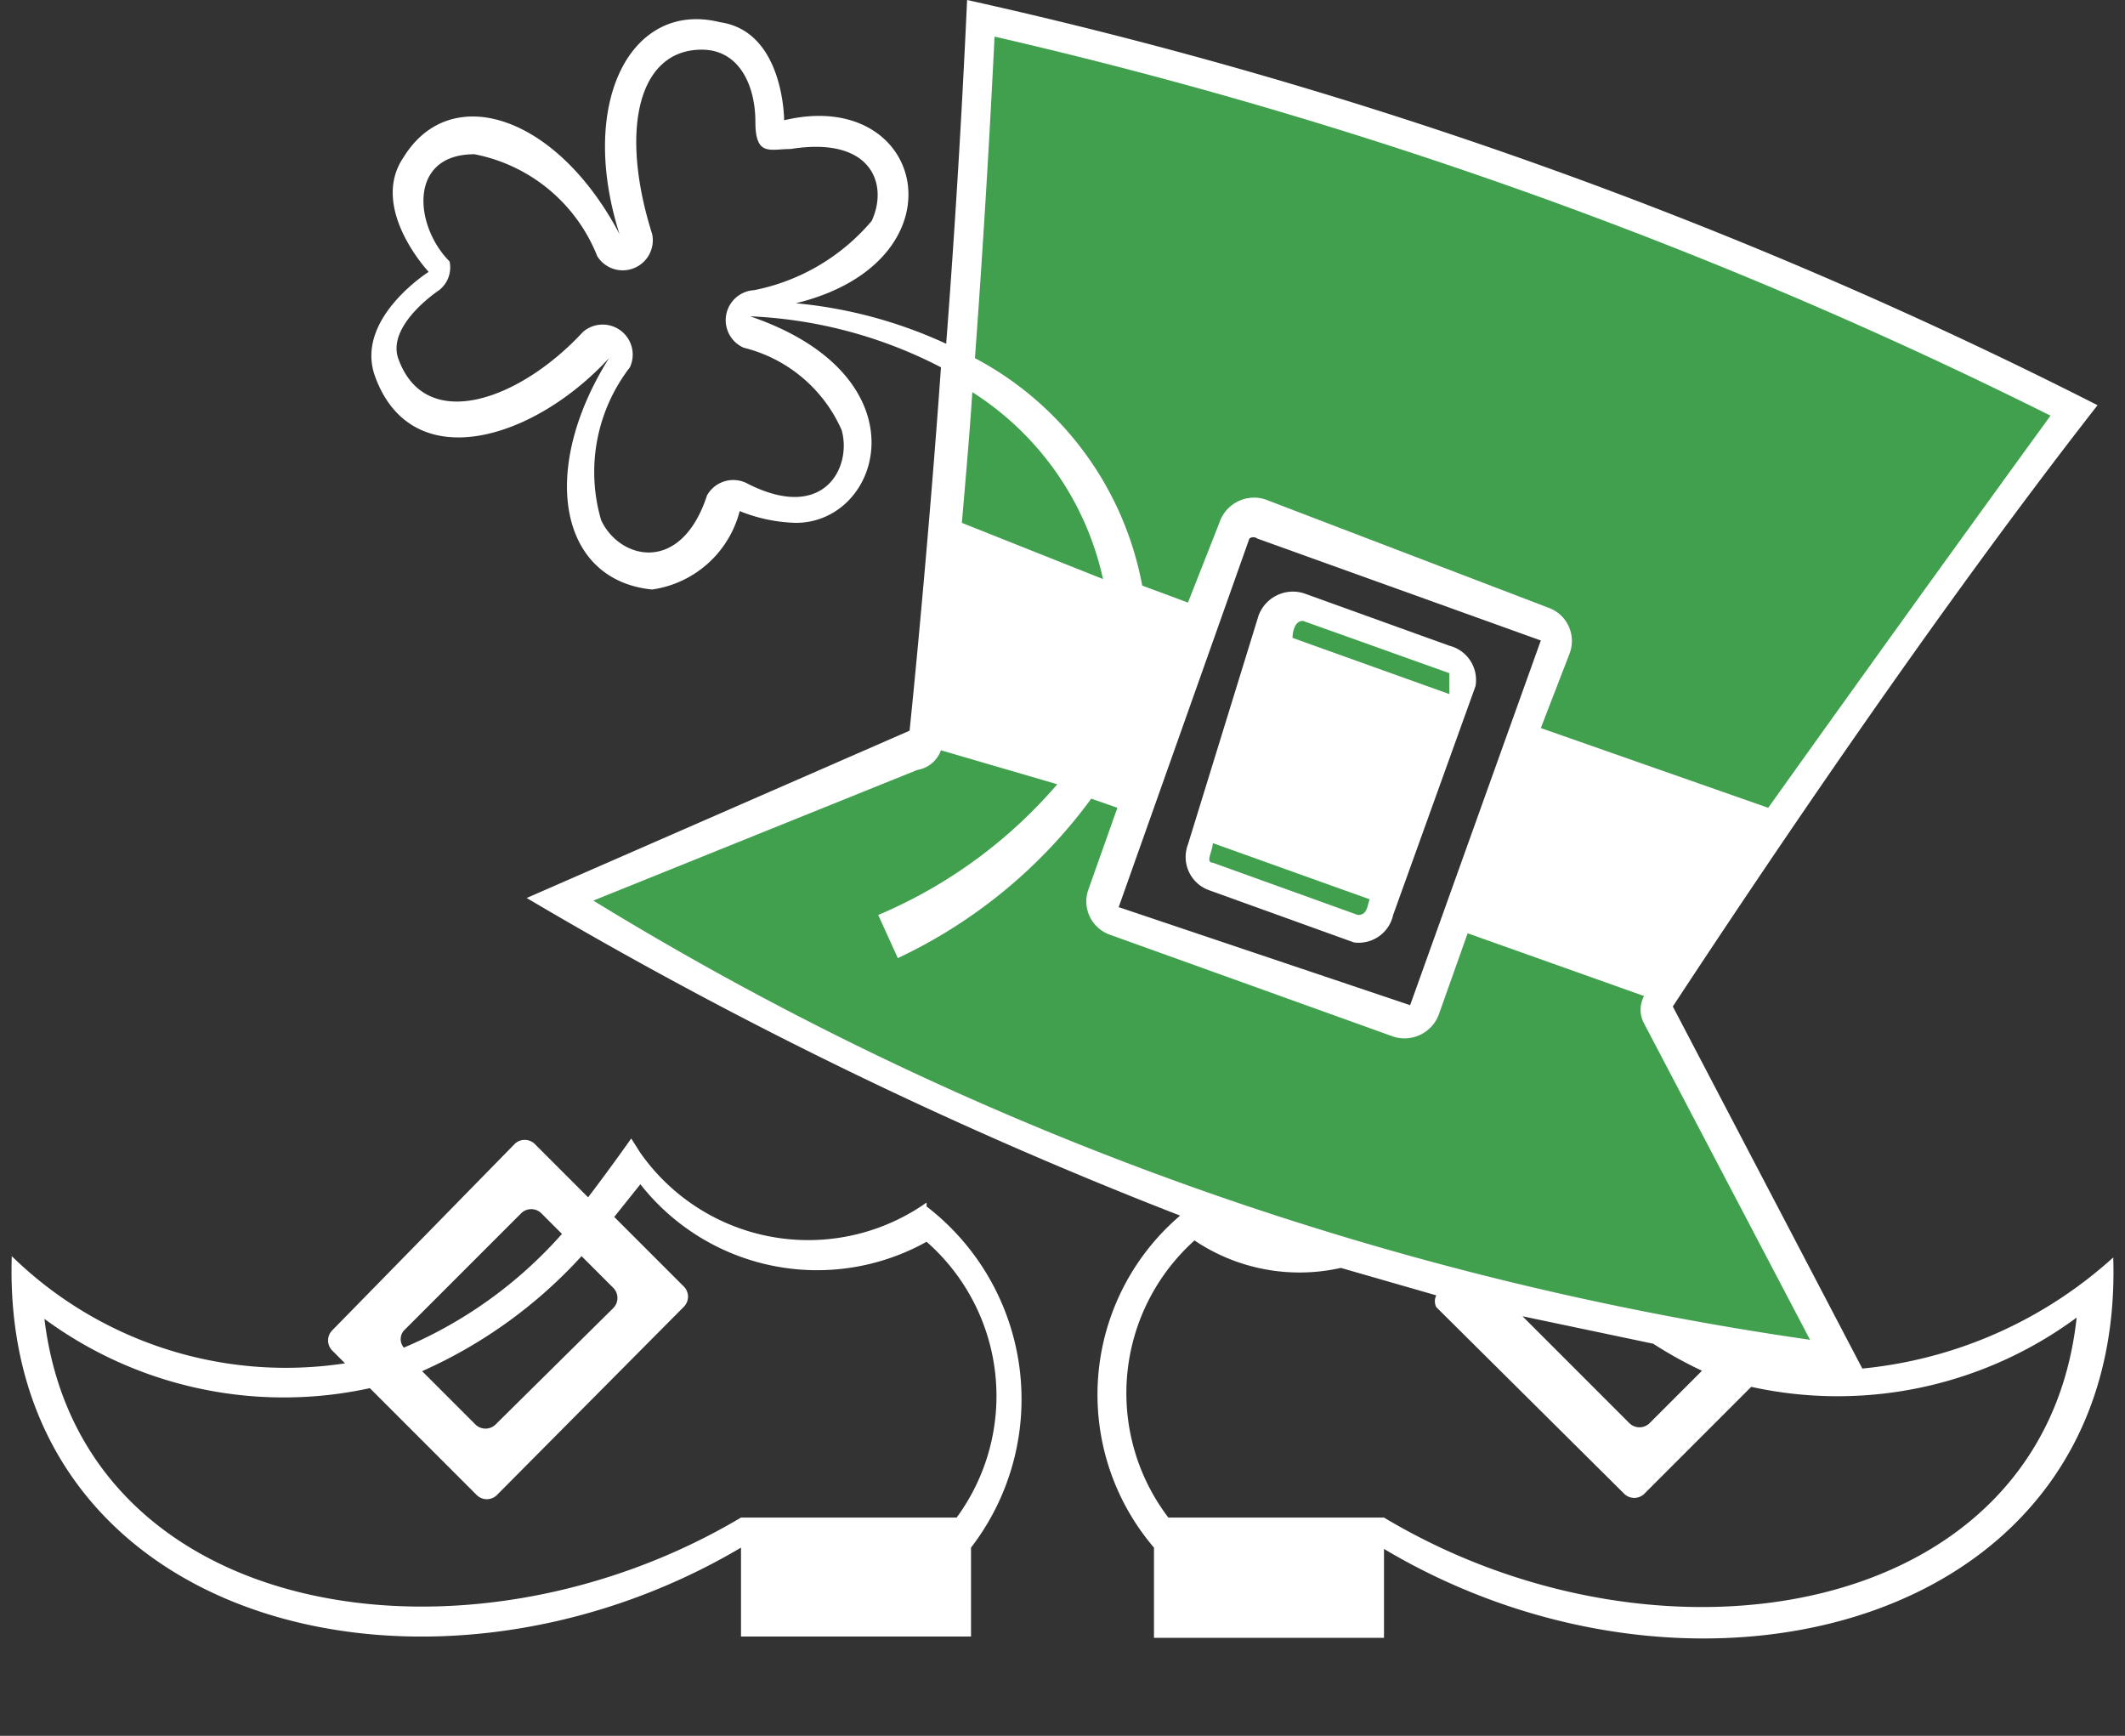 <svg xmlns="http://www.w3.org/2000/svg" viewBox="-0.09 0 16.26 13.28"><rect x="-0.09" y="0" width="16.26" height="13.28" fill="#333333" stroke="none"/><title>Depositphotos_84850228_14</title><g data-name="Layer 2"><g data-name="Layer 1"><g data-name="Layer 2"><g data-name="Layer 1-2"><path d="M11 5l-1.11-.4a.16.16 0 0 0-.2.1l-.63 1.8a.16.16 0 0 0 .1.2l1.11.4a.16.16 0 0 0 .2-.1l.63-1.76A.16.16 0 0 0 11 5z" fill="#41a04e"/><path d="M15.82 3.12A36.67 36.67 0 0 0 7.39.1c0 .21-.3 5.67-.5 5.6L4.12 6.87A24.89 24.89 0 0 0 14 10.44l-1.4-2.67a52.08 52.08 0 0 1 3.22-4.65zm-4 1.79l-1 2.81a.16.16 0 0 1-.2.1L8.43 7a.16.16 0 0 1-.1-.2l1-2.8a.16.16 0 0 1 .2-.1l2.17.78a.16.16 0 0 1 .11.2z" fill="#41a04e"/><path d="M11 4.94l-1.11-.4a.28.28 0 0 0-.35.17L9 6.46a.27.27 0 0 0 .16.35l1.11.4a.27.27 0 0 0 .3-.21l.63-1.75a.27.27 0 0 0-.2-.31zM10.3 7l-1.11-.4c-.06 0 0-.09 0-.15l1.2.43c-.02.06-.02.12-.09.12zm.7-1.69l-1.2-.43s0-.13.08-.13l1.12.4z" fill="#fff"/><path d="M7 9.2a1.57 1.57 0 0 1-2.19-.38l-.07-.11q-.17.24-.33.45L4 8.75a.11.11 0 0 0-.15 0l-1.4 1.43a.11.11 0 0 0 0 .15l.1.1A3 3 0 0 1 0 9.61c-.09 2.82 3.18 3.65 5.58 2.23v.68h1.76v-.68A1.86 1.86 0 0 0 7 9.23zm-2.4.65a.11.11 0 0 1 0 .16l-.9.89a.11.11 0 0 1-.15 0l-.41-.41a3.66 3.66 0 0 0 1.22-.88zm-1.6.33l.9-.9a.11.11 0 0 1 .15 0l.16.16a3.36 3.36 0 0 1-1.21.87.1.1 0 0 1 0-.13zm4.24 1.43H5.58c-2.1 1.25-5.05.8-5.33-1.52a3.09 3.09 0 0 0 2.49.53l.82.82a.11.11 0 0 0 .15 0L5.14 10a.11.11 0 0 0 0-.16l-.53-.53.2-.25A1.72 1.72 0 0 0 7 9.5a1.57 1.57 0 0 1 .23 2.11z" fill="#fff"/><path d="M14.16 10.47L12.71 7.7c.71-1.08 2-3 3.25-4.6A36.56 36.56 0 0 0 7.31 0q-.06 1.32-.16 2.63A3.51 3.51 0 0 0 6 2.32C7.31 2 7 .66 5.91.92c0 0 0-.68-.49-.75-.68-.17-1.09.61-.77 1.62C4.17.88 3.36.62 3 1.2c-.27.39.19.88.19.88s-.57.36-.41.8c.28.77 1.21.49 1.79-.14-.54.86-.38 1.7.33 1.77a.81.81 0 0 0 .67-.6A1.23 1.23 0 0 0 6 4c.66 0 1-1.12-.35-1.58a3.49 3.49 0 0 1 1.46.39c-.06.86-.16 2-.24 2.78L3.94 6.87a34 34 0 0 0 5 2.43 1.8 1.8 0 0 0-.2 2.54v.69h1.76v-.68c2.4 1.43 5.67.59 5.58-2.23a3.34 3.34 0 0 1-1.92.85zM5.6 2.66a1.11 1.11 0 0 1 .75.63c.08.28-.13.71-.72.41a.23.23 0 0 0-.31.09c-.2.61-.67.49-.81.19a1.31 1.31 0 0 1 .22-1.17.23.23 0 0 0-.36-.27c-.48.52-1.2.78-1.41.21-.1-.26.31-.53.31-.53A.22.22 0 0 0 3.35 2c-.27-.27-.32-.82.19-.82a1.27 1.27 0 0 1 .94.78.23.23 0 0 0 .42-.17C4.65 1 4.79.38 5.28.38c.29 0 .41.28.41.55s.11.21.27.21c.62-.1.75.27.62.55a1.58 1.58 0 0 1-.9.53.23.23 0 0 0-.08.44zM7.52.28a36.31 36.31 0 0 1 8.08 2.9q-1.09 1.5-2.16 3l-1.74-.61.22-.57a.27.27 0 0 0-.16-.35l-2.17-.83a.28.28 0 0 0-.35.18L9 4.61l-.35-.13a2.48 2.48 0 0 0-1.28-1.74q.09-1.23.15-2.46zm3.18 7.41l-2.23-.75 1-2.82a.05.05 0 0 1 .06 0l2.17.78zM7.35 3a2.27 2.27 0 0 1 1 1.43L7.27 4c.03-.35.06-.69.08-1zm-2.9 3.89l2.48-1a.23.23 0 0 0 .18-.15L8 6a3.71 3.71 0 0 1-1.37 1l.15.33a3.88 3.88 0 0 0 1.48-1.22l.2.07-.22.62a.27.27 0 0 0 .16.35l2.17.78a.28.28 0 0 0 .35-.17l.22-.62 1.35.48a.22.22 0 0 0 0 .21l1.27 2.42a24.48 24.48 0 0 1-9.31-3.36zm8.49 3.59l-.41.41a.11.11 0 0 1-.15 0l-.82-.82 1 .21a3.14 3.14 0 0 0 .38.21zm-2.44 1.13H8.85a1.57 1.57 0 0 1 .2-2.12 1.44 1.44 0 0 0 1.12.21l.73.21a.1.1 0 0 0 0 .09l1.44 1.43a.11.11 0 0 0 .15 0l.82-.82a3.08 3.08 0 0 0 2.49-.53c-.25 2.31-3.18 2.8-5.3 1.53z" fill="#fff"/></g></g></g></g></svg>